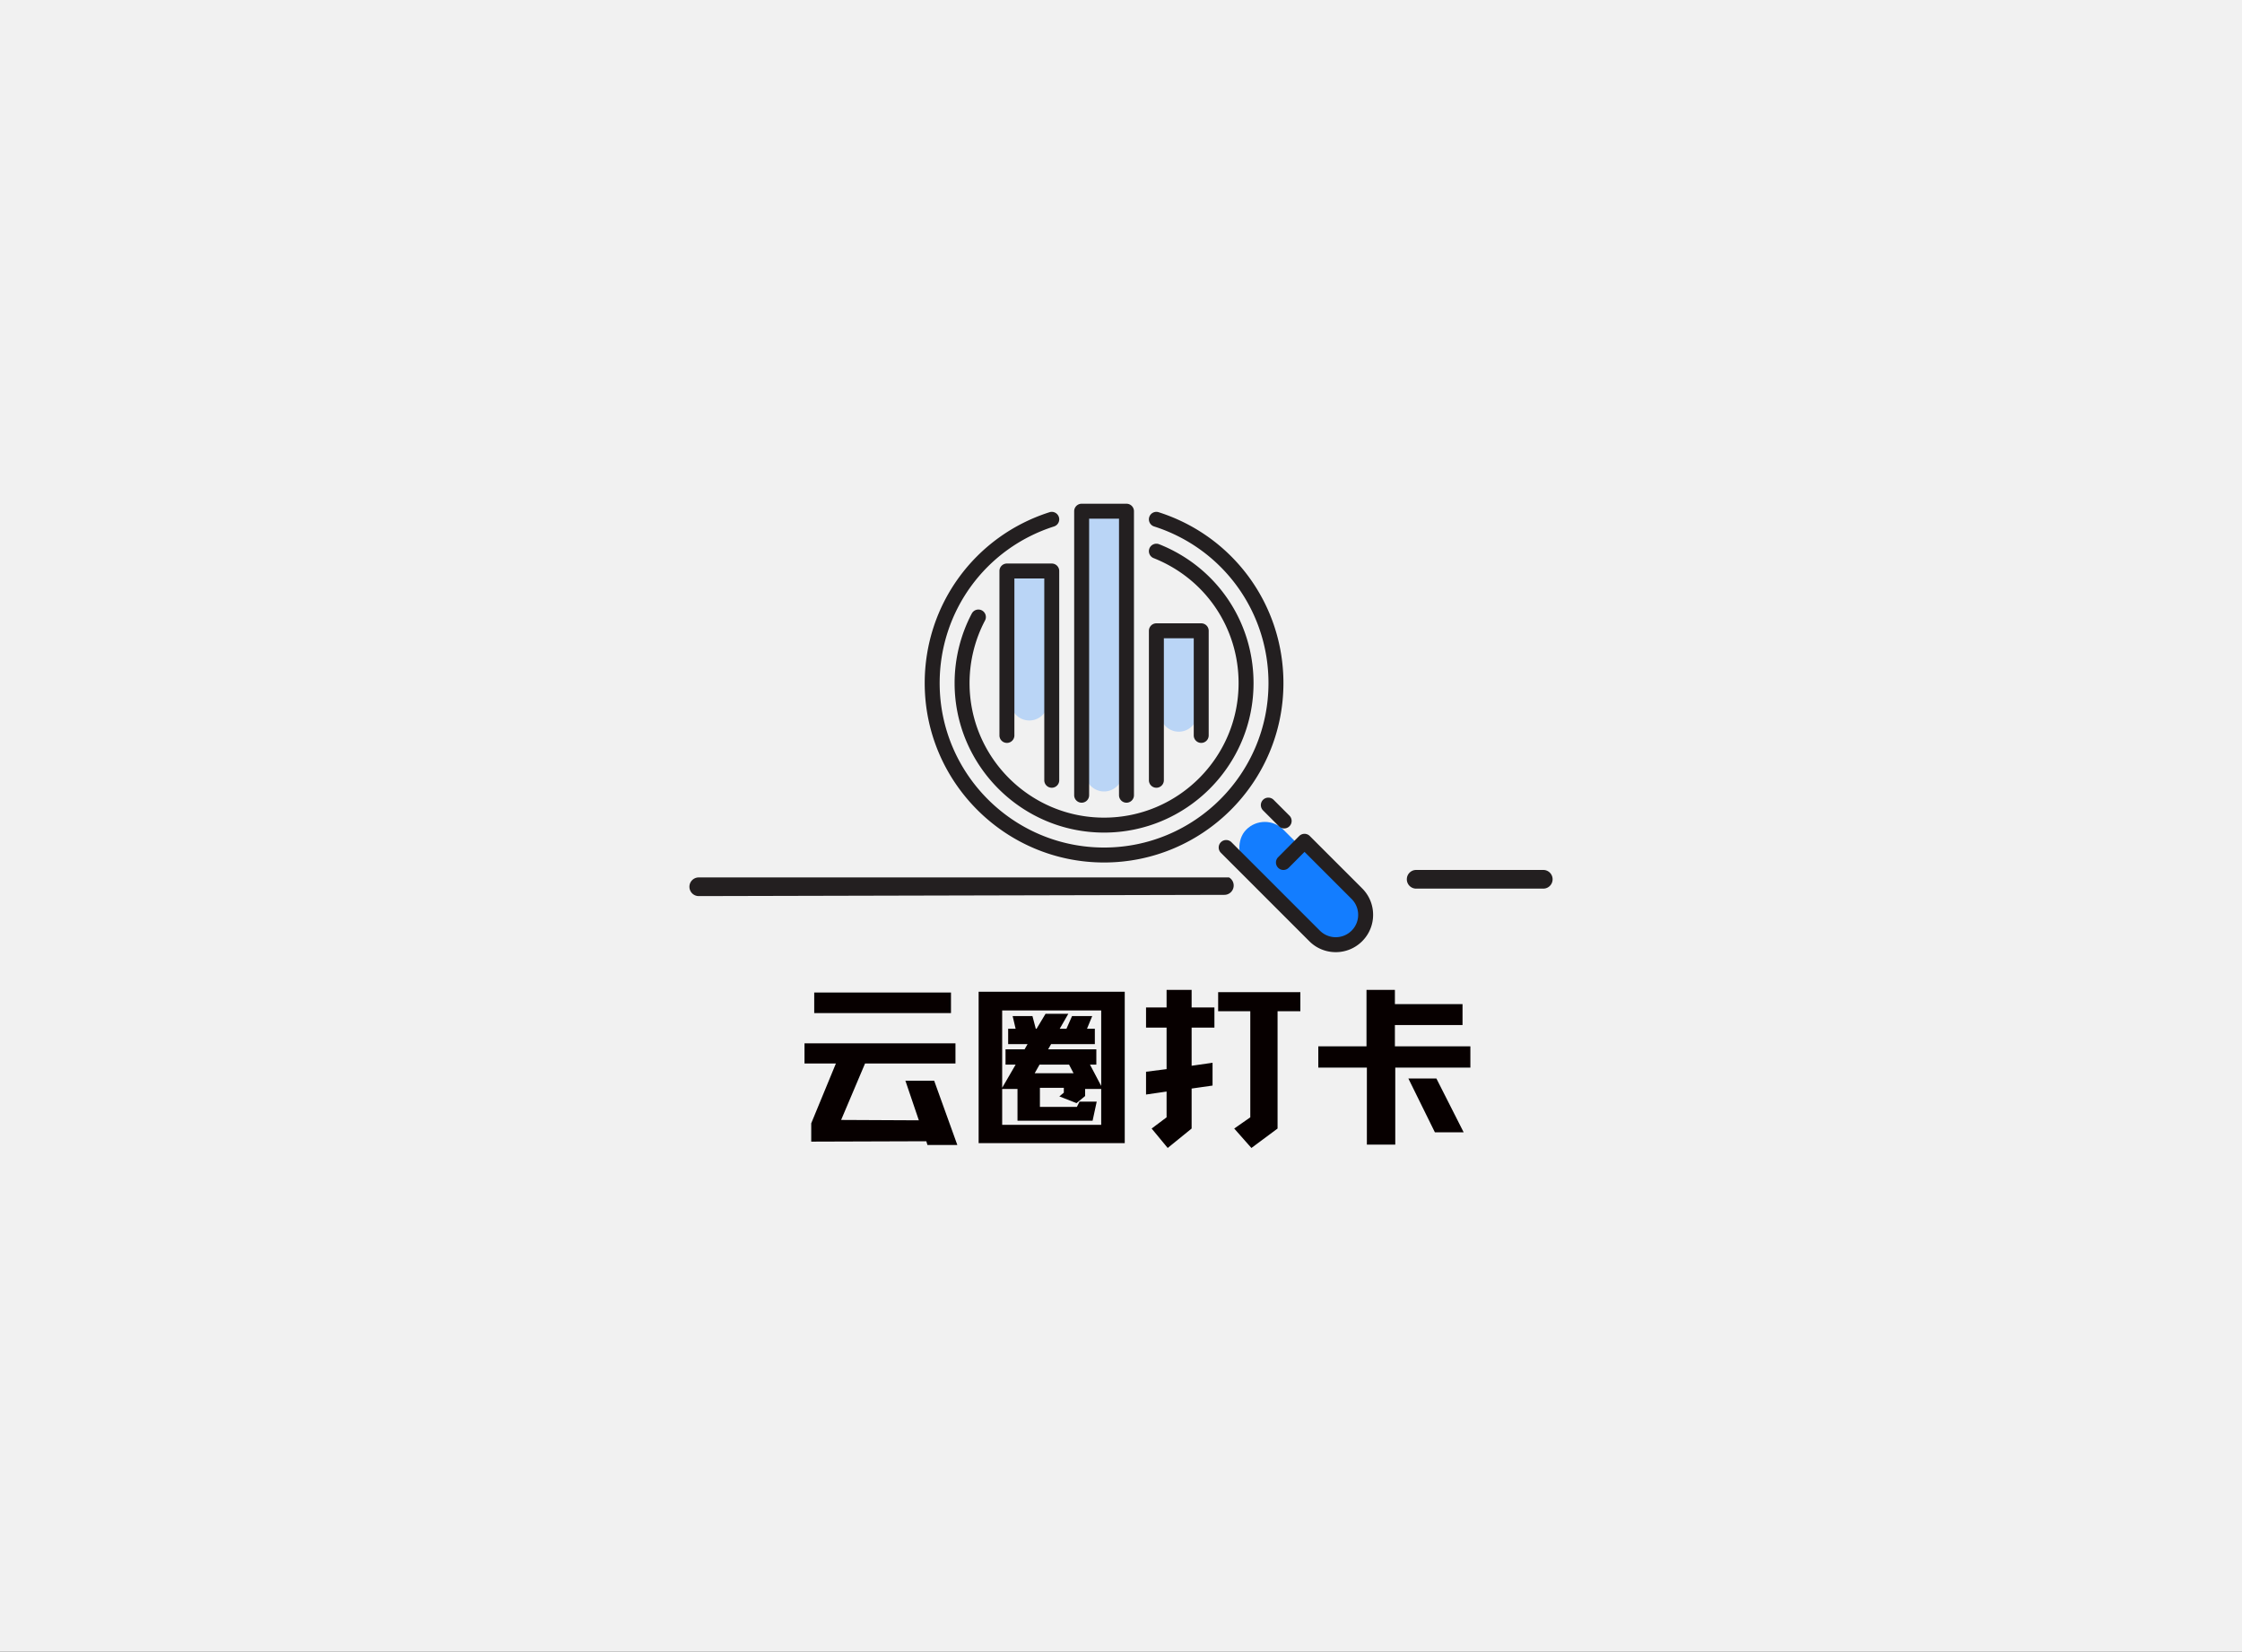 <svg height="100%" version="1.1" width="100%" xmlns="http://www.w3.org/2000/svg" preserveAspectRatio="xMidYMid meet" viewBox="0 0 600 442" xmlns:xlink="http://www.w3.org/1999/xlink"><rect x="0" y="0" width="600" height="442" fill="#333333" stroke="none"/><desc>Created with Snap</desc><defs/><g id="root" contentwidth="231" contentheight="172.4">
          <rect class="background" height="2000%" width="2000%" y="-1000%" x="-1000%" style="" fill="#f1f1f1"/>
          <rect class="watermarklayer" height="100%" width="100%" y="0" x="0" style="" fill="none"/>
          <g class="content" id="content" transform="matrix(1,0,0,1,4.5,42.8)">
            <g class="icon">
            <svg height="39" version="1.1" width="39" xmlns="http://www.w3.org/2000/svg" x="324" y="174" preserveAspectRatio="none" transform="matrix(1,0,0,1,0,0)"><desc>Created with Snap</desc><defs/><svg xmlns="http://www.w3.org/2000/svg" viewBox="325 199 39 39"><rect id="prefix-TBi-矩形" fill="#137DFF" transform="scale(-1 1) rotate(45 0 -613.743)" x="338" y="198" width="14" height="41" rx="7"/></svg></svg><svg height="75" version="1.1" width="50" xmlns="http://www.w3.org/2000/svg" x="266" y="94" preserveAspectRatio="none" transform="matrix(1,0,0,1,0,0)"><desc>Created with Snap</desc><defs/><svg xmlns="http://www.w3.org/2000/svg" viewBox="267 119 50 75"><path d="M291.969 119a5 5 0 0 1 5 5v65a5 5 0 1 1-10 0v-65a5 5 0 0 1 5-5Zm20 32a5 5 0 0 1 5 5v17a5 5 0 1 1-10 0v-17a5 5 0 0 1 5-5Zm-40-16a5 5 0 0 1 5 5v30a5 5 0 1 1-10 0v-30a5 5 0 0 1 5-5Z" id="prefix-QUv-形状结合" fill="#BAD5F6"/></svg></svg><svg height="120" version="1.1" width="120" xmlns="http://www.w3.org/2000/svg" x="243" y="92" preserveAspectRatio="none" transform="matrix(1,0,0,1,0,0)"><desc>Created with Snap</desc><defs/><svg xmlns="http://www.w3.org/2000/svg" viewBox="244 117 120 120"><path d="M339.969 165.002c0-20.975-13.42-39.354-33.39-45.73a1.996 1.996 0 0 0-2.516 1.294 2 2 0 0 0 1.298 2.514c18.308 5.848 30.608 22.695 30.608 41.922 0 24.262-19.738 44.001-44 44.001s-44-19.739-44-44.001c0-19.227 12.3-36.076 30.608-41.922a2 2 0 0 0 1.298-2.512c-.338-1.054-1.466-1.642-2.514-1.296-19.974 6.376-33.392 24.755-33.392 45.73 0 26.466 21.534 48.001 48 48.001s48-21.535 48-48.001m-80.696-19.455a2.004 2.004 0 0 0-2.704.832c-3.01 5.694-4.6 12.134-4.6 18.623 0 22.056 17.944 40 40 40s40-17.944 40-40c0-16.485-9.916-31.073-25.262-37.164a2.007 2.007 0 0 0-2.598 1.12 2.003 2.003 0 0 0 1.122 2.598c13.812 5.483 22.738 18.611 22.738 33.446 0 19.85-16.15 36-36 36s-36-16.15-36-36c0-5.839 1.43-11.63 4.138-16.751a2.002 2.002 0 0 0-.834-2.704m58.696 35.455c1.106 0 2-.894 2-2v-28c0-1.107-.894-2-2-2h-12a2 2 0 0 0-2 2v40a2 2 0 1 0 4 0v-38h8v26c0 1.106.894 2 2 2m-32 16a2 2 0 0 0 2-2V121h8v74.003a2 2 0 1 0 4 0V119a2 2 0 0 0-2-2h-12a2 2 0 0 0-2 2v76.003a2 2 0 0 0 2 2m-8-64.002h-12a2 2 0 0 0-2 2v44.001a2 2 0 1 0 4 0v-42.001h8v54.001a2 2 0 1 0 4 0v-56.001a2 2 0 0 0-2-2m56.542 63.232a2.001 2.001 0 0 0 0 2.828l4.244 4.244c.39.392.902.586 1.414.586a2.001 2.001 0 0 0 1.414-3.414l-4.242-4.244a2.004 2.004 0 0 0-2.83 0m29.458 30.77a9.93 9.93 0 0 1-2.93 7.07 9.961 9.961 0 0 1-7.072 2.927c-2.56 0-5.12-.974-7.068-2.924l-23.7-23.699a2.001 2.001 0 0 1 2.828-2.83l23.7 23.7a6.008 6.008 0 0 0 8.484-.001 5.953 5.953 0 0 0 1.758-4.242 5.96 5.96 0 0 0-1.758-4.242l-12.598-12.599-4.226 4.25c-.78.784-2.042.79-2.828.008a1.998 1.998 0 0 1-.008-2.828l5.64-5.672c.376-.376.886-.59 1.416-.59h.002a2 2 0 0 1 1.414.586l14.016 14.016a9.937 9.937 0 0 1 2.93 7.07" id="prefix-HHI-Fill-1" fill="#231F20"/></svg></svg><svg height="5" version="1.1" width="146" xmlns="http://www.w3.org/2000/svg" x="180" y="192" preserveAspectRatio="none" transform="matrix(1,0,0,1,0,0)"><desc>Created with Snap</desc><defs/><svg xmlns="http://www.w3.org/2000/svg" viewBox="183 225 146 5"><path d="M326.138 224.665a2.5 2.5 0 0 1 .176 4.995l-.164.005-140.644.335a2.5 2.5 0 0 1-.176-4.994l.164-.006 140.644-.335Z" id="prefix-Rm4-路径-19" fill="#231F20" fill-rule="nonzero"/></svg></svg><svg height="5" version="1.1" width="39" xmlns="http://www.w3.org/2000/svg" x="372" y="190" preserveAspectRatio="none" transform="matrix(1,0,0,1,0,0)"><desc>Created with Snap</desc><defs/><svg xmlns="http://www.w3.org/2000/svg" viewBox="373 225 39 5"><path d="M409.5 225a2.5 2.5 0 0 1 .164 4.995l-.164.005h-34a2.5 2.5 0 0 1-.164-4.995l.164-.005h34Z" id="prefix-U10-路径-19备份" fill="#231F20" fill-rule="nonzero"/></svg></svg></g>
            <g id="icon_name_and_slogan_gap">
            </g>
            <g class="name_and_slogan" id="name_and_slogan_id">
              <g class="name"><g id="nameDefaultGroup"><path d="M243.7 263.6 L243.4 262.6 L212.6 262.7 L212.6 257.8 L219.2 241.8 L210.8 241.8 L210.8 236.4 L251.2 236.4 L251.2 241.8 L227 241.8 L220.6 256.9 L241.4 257 L237.8 246.4 L245.5 246.4 L251.7 263.6 L243.7 263.6 Z M250 222.8 L250 228.3 L213.4 228.3 L213.4 222.8 L250 222.8 Z M257.4 263.1 L257.4 222.6 L296.5 222.6 L296.5 263.1 L257.4 263.1 Z M279.1 232.5 L280.9 232.5 L282.4 229.1 L287.8 229.1 L286.4 232.5 L288.5 232.5 L288.5 236.6 L276.8 236.6 L276 238 L288.9 238 L288.9 242.1 L287.2 242.1 L290.2 247.8 L290.2 227.6 L263.7 227.6 L263.7 248.3 L267.3 242.1 L264.6 242.1 L264.6 238 L269.7 238 L270.5 236.6 L265.3 236.6 L265.3 232.5 L267.3 232.5 L266.5 229.1 L271.8 229.1 L272.7 232.5 L272.9 232.5 L275.3 228.5 L281.4 228.5 L279.1 232.5 Z M290.2 248.6 L285.9 248.6 L285.9 250.5 L283.6 252.4 L279 250.6 L280.2 249.6 L280.2 248.3 L273.8 248.3 L273.8 253.4 L283.7 253.4 L284.4 252 L289 252 L287.9 257.1 L267.8 257.1 L267.8 248.6 L263.7 248.6 L263.7 258.2 L290.2 258.2 L290.2 248.6 Z M272.4 244.4 L282.8 244.4 L281.6 242.1 L273.7 242.1 L272.4 244.4 Z M314.4 222.1 L314.4 226.8 L320.5 226.8 L320.5 232.2 L314.4 232.2 L314.4 242.4 L320 241.6 L320 247.7 L314.4 248.5 L314.4 259.2 L308 264.4 L303.7 259.2 L307.7 256.2 L307.7 249.3 L302.2 250.1 L302.2 244 L307.7 243.3 L307.7 232.2 L302.2 232.2 L302.2 226.8 L307.7 226.8 L307.7 222.1 L314.4 222.1 Z M343.5 222.7 L343.5 227.8 L337.4 227.8 L337.4 259.2 L330.4 264.4 L325.8 259.2 L330.1 256.2 L330.1 227.8 L321.5 227.8 L321.5 222.7 L343.5 222.7 Z M368.8 225.9 L386.9 225.9 L386.9 231.5 L368.8 231.5 L368.8 237.2 L389 237.2 L389 242.9 L368.9 242.9 L368.9 263.5 L361.3 263.5 L361.3 242.9 L348.3 242.9 L348.3 237.2 L361.2 237.2 L361.2 222.1 L368.8 222.1 L368.8 225.9 Z M379.5 260.2 L372.4 245.8 L379.9 245.8 L387.2 260.2 L379.5 260.2 Z" style="" fill="#070000" transform="matrix(1,0,0,1,0,0)"/></g></g>
              <g class="slogan"><g id="sloganDefaultGroup"/></g>
            </g>
            <g class="border">
            </g>
          </g>
          <defs id="defs">
            <mask xmlns="http://www.w3.org/2000/svg" id="mask">
                <rect id="showAll" fill="white" x="180" y="92" width="231" height="121"/>
                <rect id="hideNameBg" fill="black" x="0" y="0" width="0" height="0" stroke-width="2" stroke="black"/>
                <rect id="hideSloganBg" fill="black" x="0" y="0" width="0" height="0" stroke-width="2" stroke="black"/>
            </mask>
          
          </defs>
        </g>
        </svg>